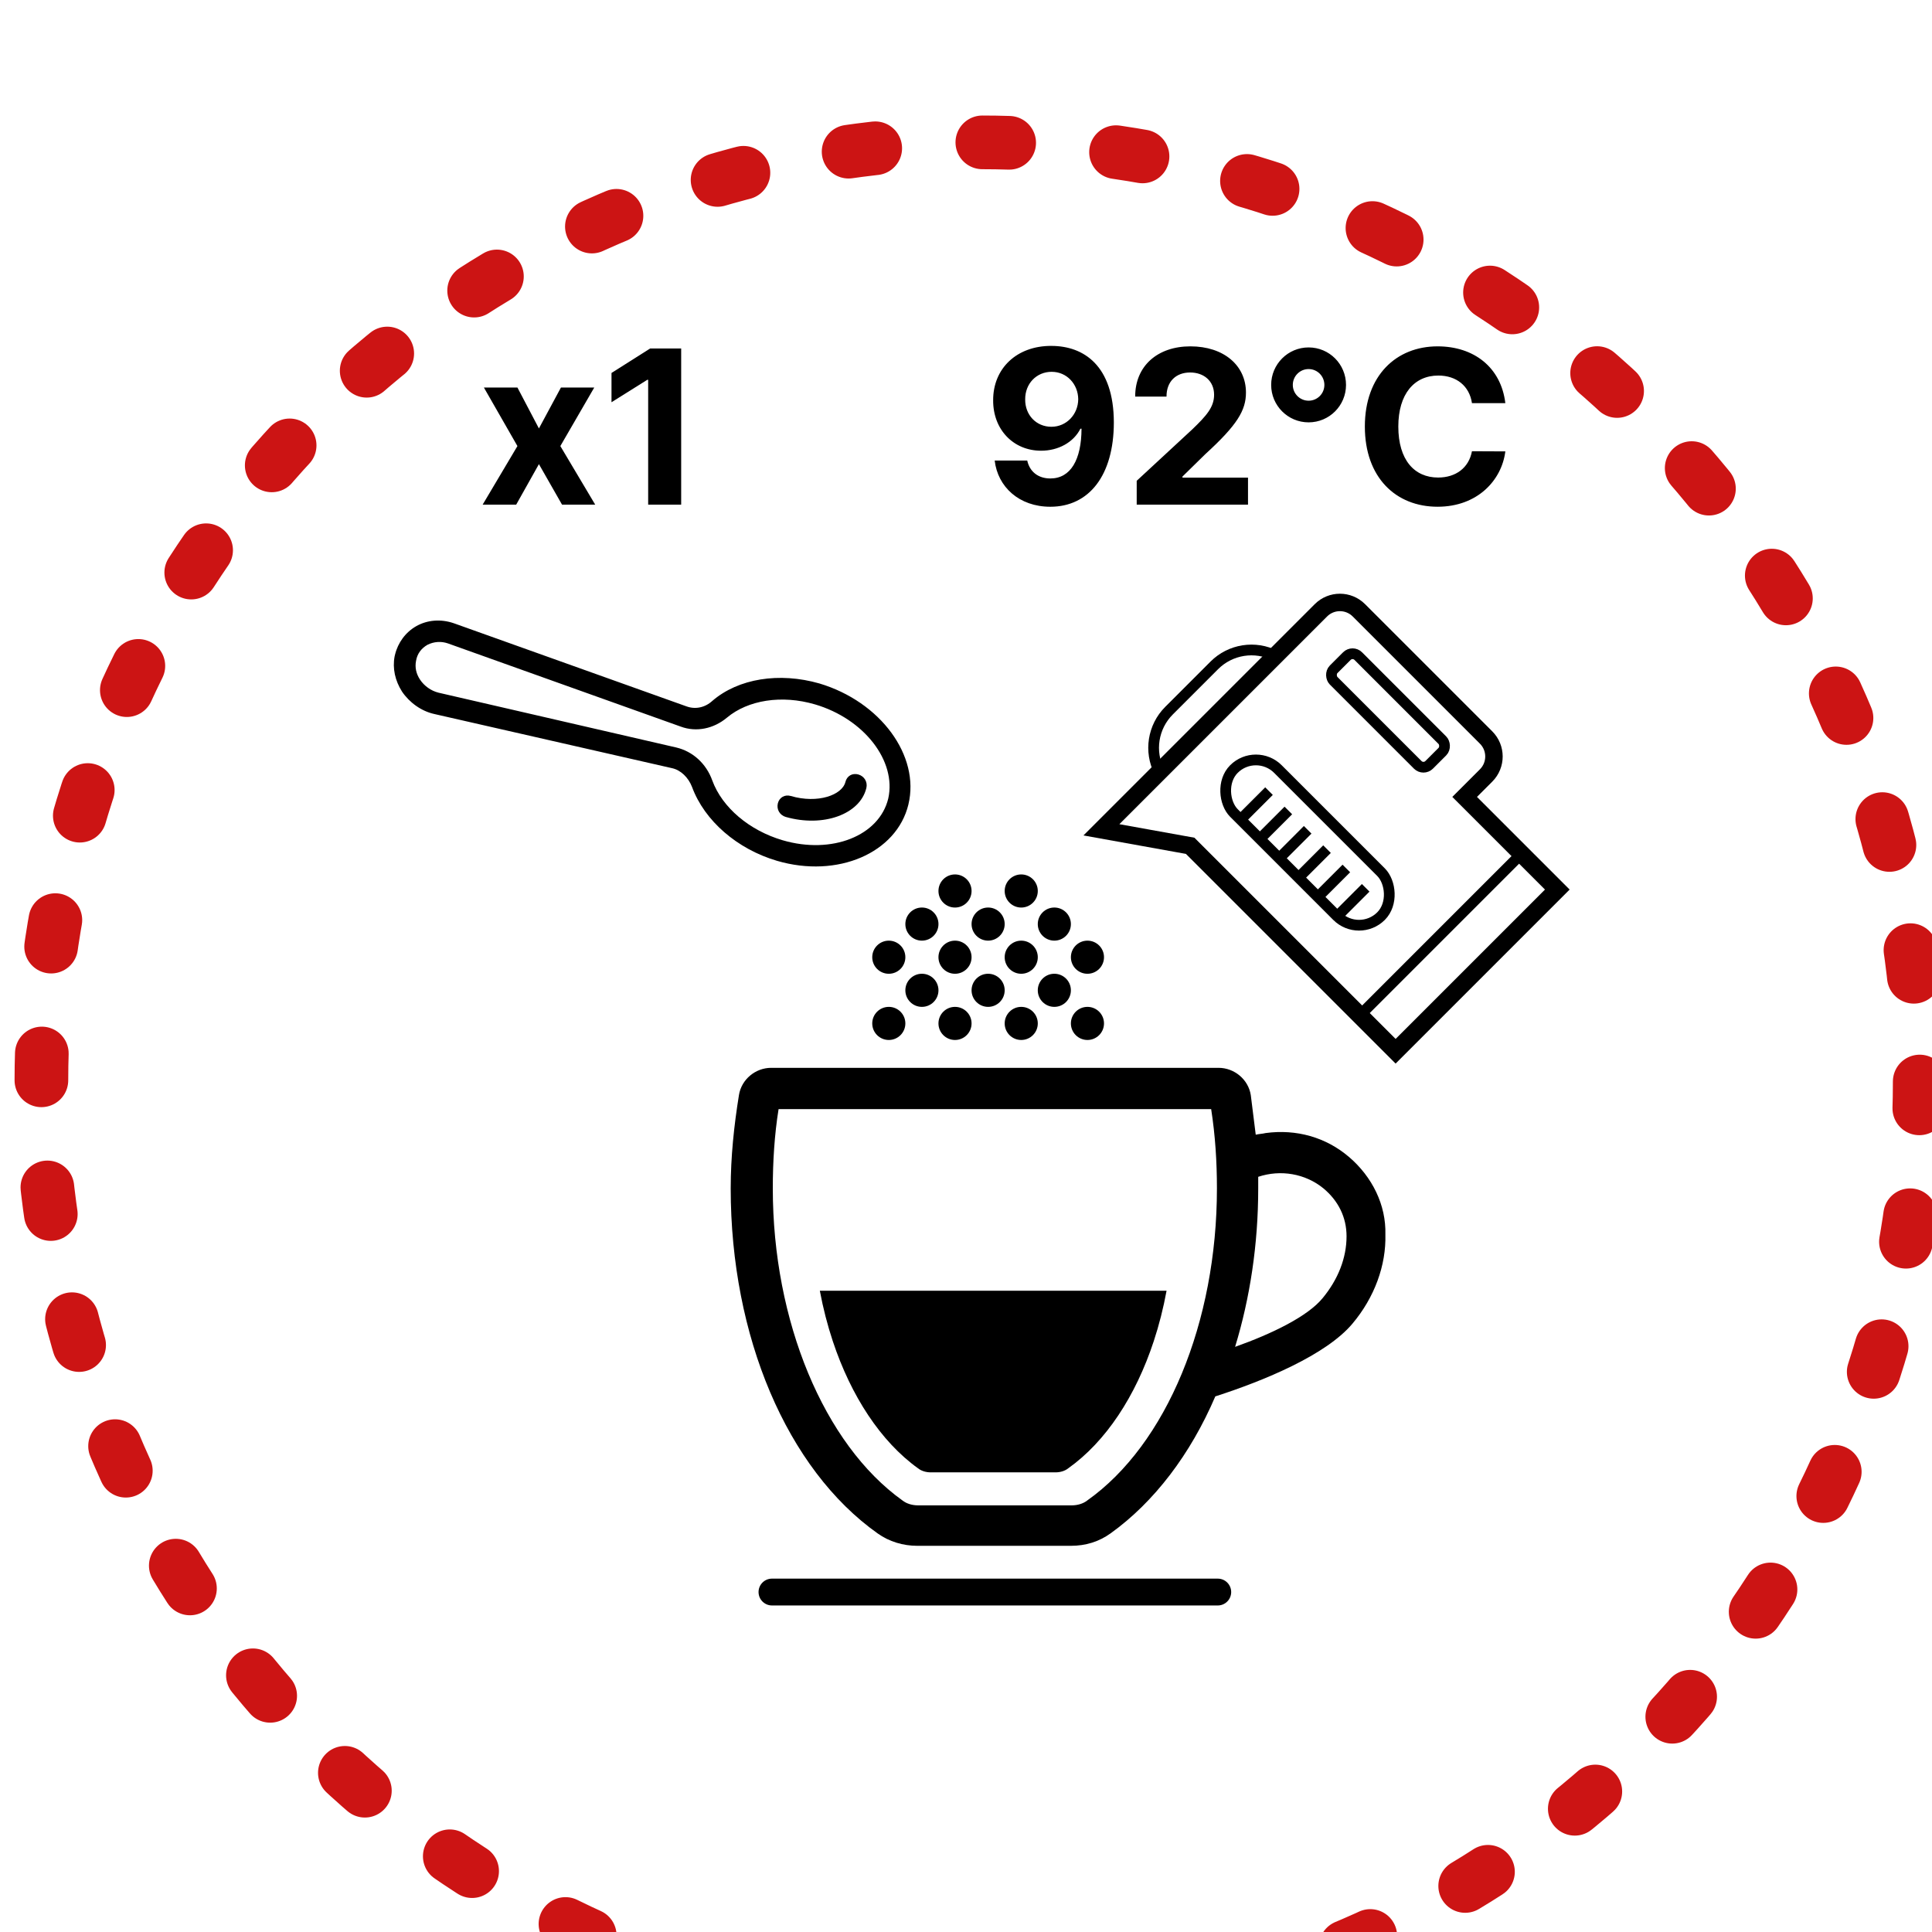 <?xml version="1.0" encoding="UTF-8" standalone="no"?>
<svg
   xmlns:dc="http://purl.org/dc/elements/1.1/"
   xmlns:cc="http://creativecommons.org/ns#"
   xmlns:rdf="http://www.w3.org/1999/02/22-rdf-syntax-ns#"
   xmlns:svg="http://www.w3.org/2000/svg"
   xmlns="http://www.w3.org/2000/svg"
   style="fill:none"
   id="svg91"
   version="1.1"
   viewBox="0 0 144 144"
   height="144"
   width="144">
  <g
     style="filter:url(#filter0_d)"
     transform="translate(-14.915,-7.39)"
     id="g4">
    <circle
       style="stroke:#cc1414;stroke-width:4;stroke-linecap:round;stroke-dasharray:2, 8"
       id="circle2"
       r="70"
       cy="80"
       cx="88" />
  </g>
  <circle
     style="fill:#000000"
     id="circle6"
     r="1.234"
     cy="71.345"
     cx="66.246" />
  <circle
     style="fill:#000000"
     id="circle8"
     r="1.234"
     cy="76.28"
     cx="66.246" />
  <circle
     style="fill:#000000"
     id="circle10"
     r="1.234"
     cy="66.409"
     cx="71.181" />
  <circle
     style="fill:#000000"
     id="circle12"
     r="1.234"
     cy="68.876"
     cx="68.714" />
  <circle
     style="fill:#000000"
     id="circle14"
     r="1.234"
     cy="73.812"
     cx="68.714" />
  <circle
     style="fill:#000000"
     id="circle16"
     r="1.234"
     cy="71.345"
     cx="71.181" />
  <circle
     style="fill:#000000"
     id="circle18"
     r="1.234"
     cy="76.28"
     cx="71.181" />
  <circle
     style="fill:#000000"
     id="circle20"
     r="1.234"
     cy="66.409"
     cx="76.117" />
  <circle
     style="fill:#000000"
     id="circle22"
     r="1.234"
     cy="68.876"
     cx="73.649" />
  <circle
     style="fill:#000000"
     id="circle24"
     r="1.234"
     cy="73.812"
     cx="73.649" />
  <circle
     style="fill:#000000"
     id="circle26"
     r="1.234"
     cy="71.345"
     cx="76.117" />
  <circle
     style="fill:#000000"
     id="circle28"
     r="1.234"
     cy="76.28"
     cx="76.117" />
  <circle
     style="fill:#000000"
     id="circle30"
     r="1.234"
     cy="68.876"
     cx="78.584" />
  <circle
     style="fill:#000000"
     id="circle32"
     r="1.234"
     cy="73.812"
     cx="78.584" />
  <circle
     style="fill:#000000"
     id="circle34"
     r="1.234"
     cy="71.345"
     cx="81.052" />
  <circle
     style="fill:#000000"
     id="circle36"
     r="1.234"
     cy="76.28"
     cx="81.052" />
  <path
     style="fill:#000000"
     id="path38"
     d="m 58.566,60.891 c -0.445,-0.131 -0.699,-0.563 -0.591,-1.01 0.108,-0.446 0.523,-0.683 0.968,-0.552 2.004,0.588 3.833,-0.069 4.071,-1.051 0.108,-0.446 0.523,-0.682 0.968,-0.552 0.445,0.131 0.699,0.563 0.591,1.01 -0.475,1.963 -3.218,2.949 -6.007,2.154 z" />
  <path
     style="fill:#000000"
     id="path40"
     d="m 67.708,59.96 c -0.877,3.622 -5.288,5.522 -9.793,4.201 -2.959,-0.868 -5.404,-2.98 -6.332,-5.499 -0.275,-0.719 -0.852,-1.267 -1.481,-1.404 l -17.732,-4.04 c -0.966,-0.212 -1.852,-0.851 -2.409,-1.676 -0.513,-0.813 -0.718,-1.724 -0.548,-2.621 0.011,-0.044 0.021,-0.088 0.032,-0.133 0.214,-0.883 0.781,-1.663 1.577,-2.116 0.823,-0.468 1.836,-0.55 2.797,-0.221 l 17.351,6.199 c 0.652,0.238 1.373,0.095 1.92,-0.407 1.944,-1.677 4.993,-2.155 7.979,-1.303 4.566,1.363 7.516,5.397 6.638,9.019 z m -6.969,-7.46 c -2.474,-0.725 -4.983,-0.326 -6.555,0.987 -0.98,0.824 -2.279,1.106 -3.45,0.668 l -17.351,-6.2 c -0.503,-0.171 -1.031,-0.137 -1.514,0.1 -0.466,0.265 -0.777,0.671 -0.862,1.214 -0.09,0.47 0.007,0.948 0.302,1.389 0.312,0.47 0.816,0.831 1.373,0.97 l 17.721,4.085 c 1.231,0.29 2.24,1.201 2.69,2.468 0.742,2.015 2.765,3.72 5.239,4.446 3.666,1.075 7.199,-0.326 7.873,-3.108 0.63,-2.796 -1.801,-5.945 -5.467,-7.02 z" />
  <path
     style="stroke:#000000;stroke-width:1.3"
     id="path42"
     d="m 96.856,47.087 -12.051,12.051 -2.712,2.711 6.615,1.192 15.313,15.313 12.051,-12.051 -6.906,-6.906 1.599,-1.599 c 0.781,-0.781 0.781,-2.047 0,-2.828 l -9.482,-9.482 c -0.781,-0.781 -2.048,-0.781 -2.829,0 z" />
  <path
     style="stroke:#000000;stroke-width:0.8"
     id="path44"
     d="m 113.531,63.502 -12.25,12.251" />
  <path
     style="stroke:#000000;stroke-width:0.8"
     id="path46"
     d="m 95.064,48.878 c -1.513,-0.777 -3.354,-0.488 -4.557,0.715 l -3.375,3.375 c -1.203,1.203 -1.492,3.045 -0.715,4.558 v 0 z" />
  <rect
     style="stroke:#000000;stroke-width:0.8"
     x="-37.012"
     id="rect48"
     transform="matrix(-0.707,0.707,0.707,0.707,0,0)"
     rx="0.6"
     height="10.07"
     width="2.597"
     y="105.579" />
  <rect
     style="stroke:#000000;stroke-width:0.8"
     x="-26.823"
     id="rect50"
     transform="matrix(-0.707,0.707,0.707,0.707,0,0)"
     rx="2.318"
     height="15.506"
     width="4.635"
     y="105.58" />
  <path
     style="stroke:#000000;stroke-width:0.8"
     id="path52"
     d="m 92.662,60.888 1.922,-1.922" />
  <path
     style="stroke:#000000;stroke-width:0.8"
     id="path54"
     d="m 94.104,62.33 1.921,-1.922" />
  <path
     style="stroke:#000000;stroke-width:0.8"
     id="path56"
     d="m 95.545,63.771 1.921,-1.922" />
  <path
     style="stroke:#000000;stroke-width:0.8"
     id="path58"
     d="m 96.986,65.211 1.922,-1.922" />
  <path
     style="stroke:#000000;stroke-width:0.8"
     id="path60"
     d="m 98.427,66.653 1.922,-1.922" />
  <path
     style="stroke:#000000;stroke-width:0.8"
     id="path62"
     d="m 99.868,68.095 1.922,-1.922" />
  <path
     style="fill:#000000"
     id="path64"
     d="m 100.548,86.235 c -1.722,-1.477 -3.938,-2.092 -6.214,-1.784 -0.246,0.062 -0.492,0.062 -0.739,0.123 -0.123,-0.985 -0.246,-1.969 -0.369,-2.954 -0.184,-1.169 -1.23,-2.03 -2.399,-2.03 h -33.35 c -1.169,0 -2.215,0.861 -2.4,2.03 -0.369,2.277 -0.615,4.615 -0.615,6.953 0,11.014 4.184,20.921 10.953,25.72 0.861,0.616 1.907,0.923 2.954,0.923 h 11.445 c 1.108,0 2.092,-0.307 2.954,-0.923 3.261,-2.338 5.968,-5.907 7.814,-10.214 3.631,-1.169 8.246,-3.076 10.215,-5.414 1.661,-1.969 2.522,-4.369 2.461,-6.646 0.061,-2.215 -0.985,-4.307 -2.708,-5.784 z m -19.505,25.597 c -0.308,0.246 -0.738,0.369 -1.169,0.369 h -11.445 c -0.431,0 -0.861,-0.123 -1.169,-0.369 -5.845,-4.184 -9.66,-13.352 -9.66,-23.259 0,-1.969 0.123,-3.999 0.431,-5.907 h 32.242 c 0.307,1.969 0.43,3.938 0.43,5.907 0,9.969 -3.753,19.075 -9.66,23.259 z m 17.536,-15.075 c -1.107,1.354 -3.753,2.646 -6.522,3.63 1.108,-3.63 1.723,-7.629 1.723,-11.813 0,-0.308 0,-0.554 0,-0.861 1.661,-0.554 3.507,-0.246 4.861,0.861 1.108,0.923 1.723,2.154 1.723,3.569 0,1.6 -0.615,3.2 -1.785,4.615 z" />
  <path
     style="fill:#000000"
     id="path66"
     d="m 78.67,109.741 c 0.35,0 0.7,-0.101 0.949,-0.301 2.815,-2.001 5.027,-5.382 6.375,-9.476 0.395,-1.198 0.715,-2.457 0.955,-3.76 h -25.843 c 0.243,1.302 0.568,2.561 0.966,3.76 1.358,4.088 3.573,7.479 6.353,9.476 0.25,0.2 0.6,0.301 0.949,0.301 z" />
  <path
     style="fill:#000000"
     id="path68"
     d="m 57.538,117.662 c -0.552,0 -1,0.447 -1,1 0,0.552 0.448,1 1,1 z m 33.227,2 c 0.552,0 1,-0.448 1,-1 0,-0.553 -0.448,-1 -1,-1 z m -33.227,0 h 33.227 v -2 h -33.227 z" />
  <path
     style="fill:#000000"
     id="path70"
     d="m 38.566,28.883 h -2.5 l 2.5,4.364 -2.591,4.364 h 2.5 l 1.693,-3.017 1.722,3.017 h 2.472 l -2.597,-4.364 2.528,-4.364 h -2.483 l -1.642,3.051 z m 12.205,-2.909 h -2.312 l -2.881,1.824 v 2.182 l 2.665,-1.67 h 0.068 v 9.301 h 2.46 z" />
  <path
     style="fill:#000000"
     id="path72"
     d="m 78.371,25.781 c -2.602,-0.011 -4.358,1.693 -4.347,4.057 -0.011,2.182 1.511,3.756 3.574,3.756 1.278,0 2.415,-0.619 2.932,-1.642 h 0.08 c -0.006,2.307 -0.807,3.71 -2.324,3.71 -0.892,0 -1.534,-0.489 -1.722,-1.335 h -2.426 c 0.227,1.96 1.818,3.443 4.148,3.443 2.881,0 4.727,-2.33 4.733,-6.278 -0.006,-4.256 -2.256,-5.705 -4.648,-5.71 z m 0.017,1.932 c 1.131,0 1.966,0.92 1.977,2.045 -0.011,1.131 -0.875,2.051 -2,2.051 -1.136,0 -1.966,-0.886 -1.954,-2.04 -0.011,-1.165 0.835,-2.057 1.977,-2.057 z m 6.335,9.898 h 8.296 v -2.011 h -4.886 v -0.08 l 1.698,-1.665 c 2.392,-2.182 3.035,-3.273 3.035,-4.597 0,-2.017 -1.648,-3.443 -4.143,-3.443 -2.443,0 -4.119,1.46 -4.113,3.744 h 2.335 c -0.006,-1.114 0.699,-1.796 1.761,-1.796 1.023,0 1.785,0.636 1.785,1.659 0,0.926 -0.569,1.562 -1.625,2.579 l -4.143,3.835 z m 12.812,-6.131 c 1.545,0 2.789,-1.25 2.789,-2.79 0,-1.545 -1.244,-2.795 -2.789,-2.795 -1.54,0 -2.79,1.25 -2.79,2.795 0,1.54 1.25,2.79 2.79,2.79 z m 0,-1.614 c -0.648,0 -1.177,-0.528 -1.177,-1.176 0,-0.653 0.529,-1.182 1.177,-1.182 0.653,0 1.176,0.528 1.176,1.182 0,0.648 -0.523,1.176 -1.176,1.176 z m 14.664,0.182 c -0.324,-2.688 -2.358,-4.233 -5.051,-4.233 -3.074,0 -5.42,2.171 -5.42,5.977 0,3.796 2.307,5.977 5.42,5.977 2.983,0 4.784,-1.983 5.051,-4.125 l -2.488,-0.011 c -0.233,1.244 -1.211,1.96 -2.523,1.96 -1.767,0 -2.966,-1.312 -2.966,-3.801 0,-2.42 1.182,-3.801 2.983,-3.801 1.347,0 2.318,0.778 2.506,2.057 z" />
  <defs
     id="defs89">
    <filter
       style="color-interpolation-filters:sRGB"
       filterUnits="userSpaceOnUse"
       height="176"
       width="176"
       y="0"
       x="0"
       id="filter0_d">
      <feFlood
         id="feFlood74"
         result="BackgroundImageFix"
         flood-opacity="0" />
      <feColorMatrix
         id="feColorMatrix76"
         values="0 0 0 0 0 0 0 0 0 0 0 0 0 0 0 0 0 0 127 0"
         type="matrix"
         in="SourceAlpha" />
      <feOffset
         id="feOffset78"
         dy="8" />
      <feGaussianBlur
         id="feGaussianBlur80"
         stdDeviation="8" />
      <feColorMatrix
         id="feColorMatrix82"
         values="0 0 0 0 0.929 0 0 0 0 0.059 0 0 0 0 0.161 0 0 0 0.24 0"
         type="matrix" />
      <feBlend
         id="feBlend84"
         result="effect1_dropShadow"
         in2="BackgroundImageFix"
         mode="normal" />
      <feBlend
         id="feBlend86"
         result="shape"
         in2="effect1_dropShadow"
         in="SourceGraphic"
         mode="normal" />
    </filter>
  </defs>
</svg>
